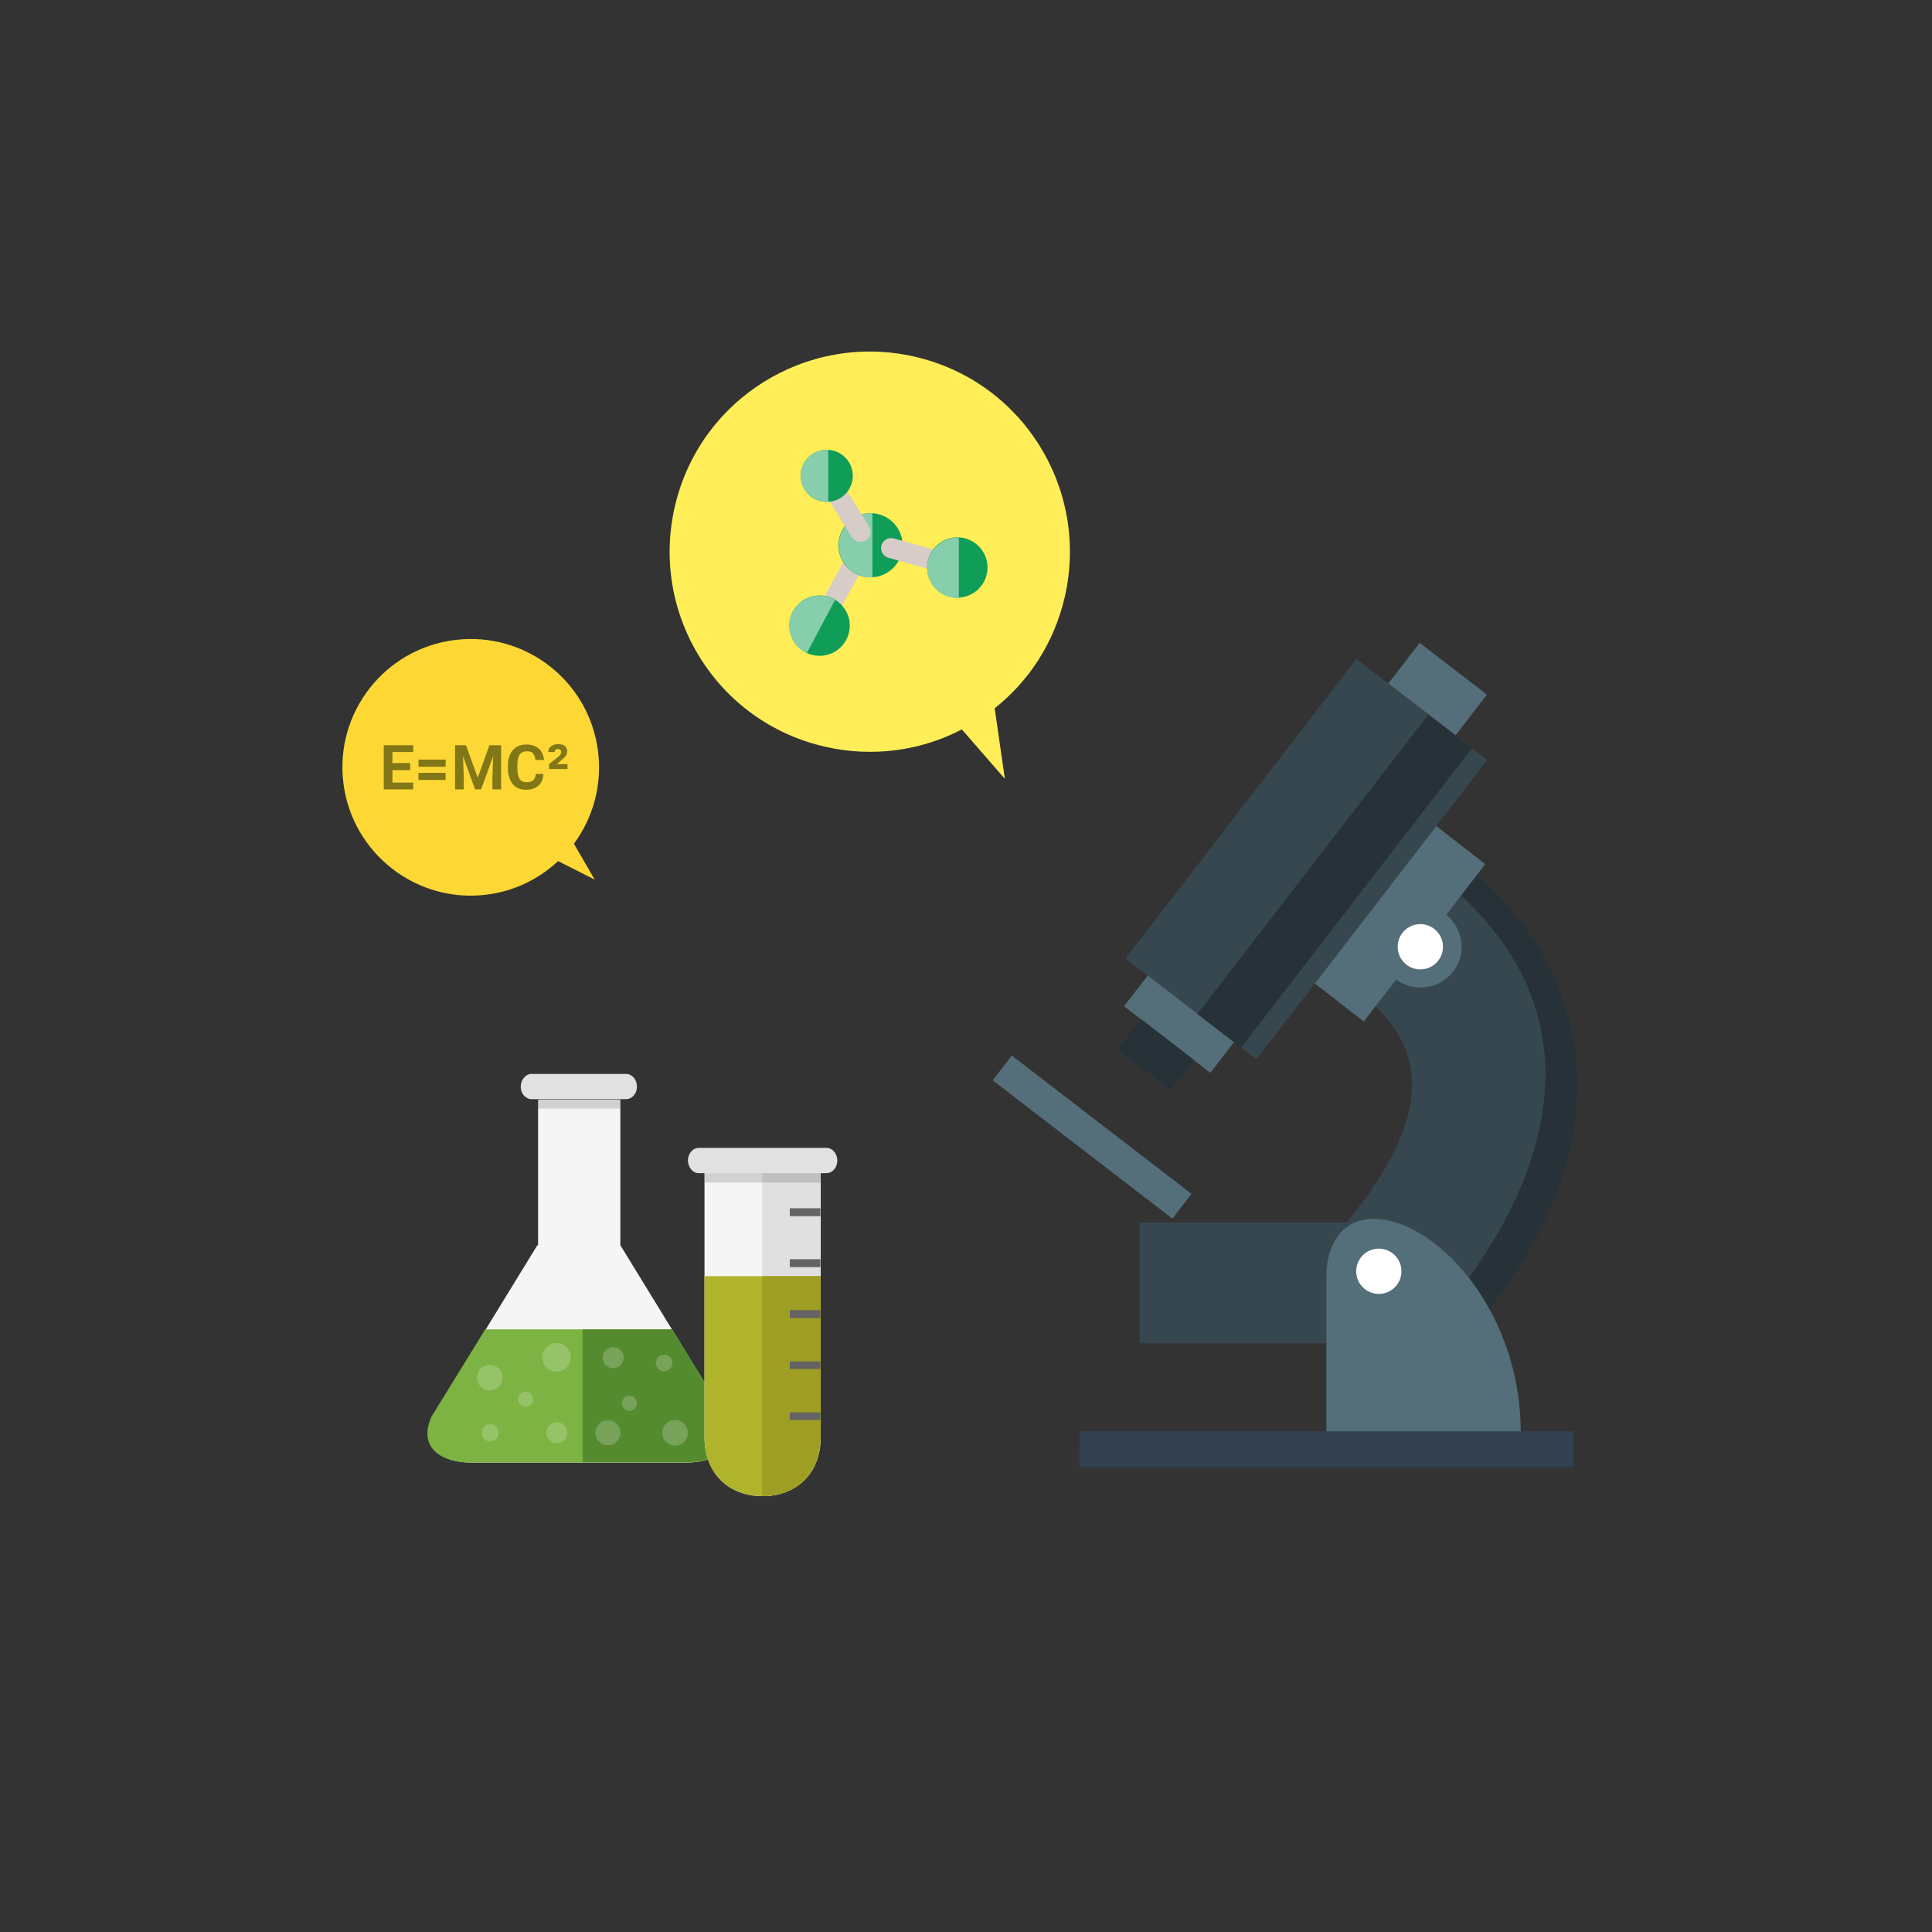 <?xml version="1.0" encoding="utf-8"?>
<!DOCTYPE svg PUBLIC "-//W3C//DTD SVG 1.1//EN" "http://www.w3.org/Graphics/SVG/1.1/DTD/svg11.dtd">
<svg version="1.1" id="Layer_1" xmlns="http://www.w3.org/2000/svg" xmlns:xlink="http://www.w3.org/1999/xlink" x="0px" y="0px" viewBox="0 0 512 512" enable-background="new 315 0 512 512" xml:space="preserve">
<rect x="0" y="0" width="512" height="512" fill="#333333" stroke="none"/>
<g id="science">
<ellipse opacity=".1" fill="#444" enable-background="new" cx="350.7" cy="388.8" rx="80.4" ry="8.3"/>
<path fill="#37474F" d="M302 324h74v32h-74zM369.7 364.7c-4.7 0-9.4-1.5-13.5-4.6-9.5-7.4-11.2-21.2-3.8-30.7.7-.9 1.5-1.8 2.4-2.9 29.6-34.7 19.9-51.3 6.5-62.9-9.1-7.9-10.1-21.7-2.2-30.9 7.9-9.1 21.7-10.1 30.9-2.2 24.9 21.5 33.6 49.8 24.6 79.4-6.6 21.6-20.5 37.9-26.5 44.9-.5.6-.9 1.1-1.2 1.5-4.3 5.5-10.7 8.4-17.2 8.4z"/>
<path fill="#263238" d="M390 230.4c-5.9-5.1-13.8-6.5-20.7-4.4 2.8.9 7 2.4 9.5 4.3 73.7 55.4-8.7 130-4.7 125.9 3.3-3.3-6.7 6.2-10.8 7.5 2.1.6 4.2 1 6.4 1 6.5 0 12.9-2.9 17.3-8.4.3-.4.7-.8 1.2-1.5 6-7 19.9-23.3 26.5-44.9 8.9-29.7.2-57.9-24.7-79.5z"/>
<path fill="#FDD835" d="M152.1 223.6c5-6.8 7.5-15.4 6.4-24.4-2.3-18.7-19.3-31.9-37.9-29.6-18.7 2.3-31.9 19.3-29.6 37.9s19.3 31.9 37.9 29.6c7.4-.9 14-4.2 19-8.9l9.7 4.9-5.5-9.5z"/>
<path fill="#FFEE58" d="M242.3 94.5c-28.5-6.5-57 11.3-63.5 39.9-6.5 28.6 11.3 57 39.9 63.5 12.7 2.9 25.5 1 36.2-4.6l11.4 13.1-2.7-18.7c9.1-7.2 15.8-17.4 18.6-29.6 6.5-28.7-11.3-57.1-39.9-63.6z"/>
<path fill="#334151" d="M286.1 379.3h130.8v9.5h-130.8z"/>
<path fill="#546E7A" d="M364.1 323c-8.8 0-12.6 7.3-12.6 15.2v41.1h51.5c-.1-32.9-23.2-56.3-38.9-56.3zM268.139 279.73l47.629 36.655-5.062 6.578-47.629-36.655zM383.3 242.4l10.3-13.4-13-10.1-32.2 41.7 13 10.1 8.6-11.1c.9.7 2 1.2 3.2 1.6 5.8 1.8 11.9-1.4 13.7-7.2 1.3-4.2-.3-8.8-3.6-11.6z"/>
<path fill="#37474F" d="M359.462 174.644l34.685 26.749-61.192 79.348-34.685-26.749z"/>
<path fill="#546E7A" d="M376.235 170.349l17.818 13.741-8.306 10.77-17.818-13.741zM304.164 258.512l22.886 17.649-6.29 8.157-22.886-17.649z"/>
<path fill="#263238" d="M302.369 270.05l14.017 10.809-6.168 7.998-14.017-10.809z"/>
<circle fill="#fff" cx="376.4" cy="250.9" r="6"/>
<circle fill="#fff" cx="365.4" cy="336.9" r="6"/>
<g fill="#827717">
<path d="M108.7 204.1h-4.7v3.3h5.5v1.8h-7.8v-11.7h7.8v1.8h-5.5v2.9h4.7v1.9zM118.1 203.2h-7.2v-1.9h7.2v1.9zm0 3.5h-7.2v-1.9h7.2v1.9zM123.5 197.5l3.1 8.6 3.1-8.6h3.1v11.7h-2.3v-3.4l.2-5.4-3.2 8.8h-1.6l-3.2-8.8.2 5.4v3.4h-2.3v-11.7h2.9zM144 205.3c-.1 1.2-.5 2.2-1.3 2.9-.8.7-1.9 1.1-3.3 1.1-1.5 0-2.7-.5-3.5-1.5s-1.3-2.4-1.3-4.1v-.8c0-1.7.4-3.1 1.3-4.1.9-1 2-1.5 3.6-1.5 1.4 0 2.5.4 3.3 1.1.8.7 1.2 1.7 1.4 3h-2.3c-.1-.8-.3-1.3-.6-1.7-.3-.4-.9-.6-1.7-.6-.8 0-1.5.3-1.9.9-.4.6-.6 1.6-.6 2.8v.8c0 1.3.2 2.2.6 2.8.4.6 1 .9 1.9.9.8 0 1.3-.2 1.7-.5.4-.4.6-.9.7-1.7h2zM150.5 203.8h-5v-1.3l2.5-2c.3-.3.5-.5.6-.7.1-.2.1-.4.1-.6 0-.2-.1-.4-.2-.5-.1-.1-.3-.2-.6-.2s-.5.1-.7.2-.2.4-.2.6h-1.7c0-.6.2-1.1.7-1.5.5-.4 1.1-.6 1.9-.6.8 0 1.4.2 1.8.5.4.3.6.8.6 1.5 0 .4-.1.8-.4 1.2-.3.3-.8.8-1.4 1.3l-.9.8h2.8v1.3z"/>
</g>
<path fill="#263238" d="M378.519 189.36l11.562 8.916-61.192 79.348-11.562-8.916z"/>
<path fill="#D7CCC8" d="M218.6 165.9c-.4 0-.9-.1-1.3-.3-1.3-.7-1.7-2.3-1-3.6l7.9-14.3c.7-1.3 2.3-1.7 3.6-1 1.3.7 1.7 2.3 1 3.6l-8 14.3c-.4.8-1.3 1.3-2.2 1.3z"/>
<circle fill="#0F9D58" cx="217.2" cy="165.8" r="8"/>
<path fill="#87CEAC" d="M221.3 159c-.1-.1-.2-.1-.4-.2-3.9-2.1-8.7-.6-10.8 3.3-2.1 3.9-.6 8.7 3.3 10.8l.4.2 7.5-14.1z"/>
<circle fill="#0F9D58" cx="230.7" cy="144.5" r="8.5"/>
<path fill="#87CEAC" d="M231.2 136h-.4c-4.7 0-8.5 3.8-8.5 8.5s3.8 8.5 8.5 8.5h.4v-17z"/>
<path fill="#D7CCC8" d="M228.1 143.6c-.9 0-1.7-.4-2.3-1.2l-7.9-12.7c-.8-1.2-.4-2.9.8-3.7 1.2-.8 2.9-.4 3.7.8l7.9 12.7c.8 1.2.4 2.9-.8 3.7-.4.3-.9.4-1.4.4zM249.3 151.6c-.2 0-.5 0-.7-.1l-13.2-3.7c-1.4-.4-2.2-1.9-1.8-3.3.4-1.4 1.9-2.2 3.3-1.8l13.2 3.7c1.4.4 2.2 1.9 1.8 3.3-.4 1.1-1.4 1.9-2.6 1.9z"/>
<circle fill="#0F9D58" cx="219.1" cy="126.1" r="6.9"/>
<path fill="#87CEAC" d="M219.5 119.2h-.4c-3.8 0-6.9 3.1-6.9 6.9 0 3.8 3.1 6.9 6.9 6.9h.4v-13.8z"/>
<circle fill="#0F9D58" cx="253.7" cy="150.4" r="8"/>
<path fill="#87CEAC" d="M254.1 142.5h-.4c-4.4 0-8 3.6-8 8s3.6 8 8 8h.4v-16z"/>
<path opacity=".1" fill="#444" enable-background="new" d="M202.1 390.2c-3.9 0-7.6.2-10.7.6 4-1.6 6.3-3.3 6.3-5.3 0-5.7-19.4-10.3-43.2-10.3s-43.2 4.6-43.2 10.3 19.4 10.3 43.2 10.3c10 0 19.1-.8 26.4-2.2-.3.2-.5.6-.5.9 0 2.3 9.7 4.2 21.7 4.2 11.9 0 21.7-1.9 21.7-4.2 0-2.4-9.7-4.3-21.7-4.3z"/>
<path fill="#F5F5F5" d="M164.4 330v-38.6h-21.8v38.6h-.2l-27.9 45.5c-3.8 8.8 3.6 12.1 10.3 12.1h57.2c6.7 0 15.5-3.5 10.3-12.1l-27.9-45.5z"/>
<path fill="#7CB342" d="M178.1 352.3h-49.5l-14.3 23.2c-3.8 8.8 3.6 12.1 10.3 12.1h57.4c6.7 0 15.5-3.5 10.3-12.1l-14.2-23.2z"/>
<path fill="#558B2F" d="M178.1 352.3h-23.7v35.2h27.6c6.7 0 15.5-3.5 10.3-12.1l-14.2-23.1z"/>
<circle opacity=".2" fill="#fff" enable-background="new" cx="161.1" cy="379.7" r="3.3"/>
<circle opacity=".2" fill="#fff" enable-background="new" cx="162.5" cy="359.8" r="2.8"/>
<circle opacity=".2" fill="#fff" enable-background="new" cx="178.9" cy="379.7" r="3.4"/>
<circle opacity=".2" fill="#fff" enable-background="new" cx="166.8" cy="371.9" r="2"/>
<path opacity=".2" fill="#fff" enable-background="new" d="M178.2 361.2c0 1.2-1 2.2-2.2 2.2-1.2 0-2.2-1-2.2-2.2 0-1.2 1-2.2 2.2-2.2s2.2 1 2.2 2.2zM143.7 359.7c0-2.2 1.8-3.8 3.8-3.8 2.2 0 3.8 1.8 3.8 3.8 0 2.2-1.8 3.8-3.8 3.8-2.1.1-3.8-1.6-3.8-3.8z"/>
<circle opacity=".2" fill="#fff" enable-background="new" cx="147.6" cy="379.7" r="2.8"/>
<circle opacity=".2" fill="#fff" enable-background="new" cx="129.8" cy="365.1" r="3.4"/>
<circle opacity=".2" fill="#fff" enable-background="new" cx="139.3" cy="370.8" r="2"/>
<path opacity=".2" fill="#fff" enable-background="new" d="M127.6 379.7c0-1.3 1-2.3 2.3-2.3 1.3 0 2.3 1 2.3 2.3s-1 2.3-2.3 2.3c-1.4 0-2.3-1.1-2.3-2.3z"/>
<path fill="#F5F5F5" d="M186.7 310.4v70.4c0 10.1 6.8 15.7 15.4 15.7 8.5 0 15.4-5.6 15.4-15.7v-70.4h-30.8z"/>
<path fill="#E0E0E0" d="M202 396.5c8.5 0 15.4-5.6 15.4-15.7v-70.4h-15.4v86.1z"/>
<path fill="#AFB42B" d="M217.5 338.2v42.6c0 10.1-6.8 15.7-15.4 15.7s-15.4-5.6-15.4-15.7v-42.6h30.8z"/>
<path opacity=".2" fill="#424242" enable-background="new" d="M186.8 310.9h30.7v2.5h-30.7z"/>
<path fill="#E1E1E1" d="M185.2 310.9h33.8c1.6 0 2.9-1.5 2.9-3.3 0-1.9-1.3-3.4-2.9-3.4h-33.8c-1.6 0-2.9 1.5-2.9 3.4.1 1.8 1.3 3.3 2.9 3.3z"/>
<path fill="#9E9D24" d="M202 396.5c8.5 0 15.4-5.6 15.4-15.7v-42.6h-15.4v58.3z"/>
<path fill="#646464" d="M209.3 347.2h8.1v2.1h-8.1zM209.3 360.8h8.1v2h-8.1zM209.3 374.3h8.1v2h-8.1zM209.3 320.2h8.1v2.1h-8.1zM209.3 333.7h8.1v2.1h-8.1z"/>
<path opacity=".2" fill="#424242" enable-background="new" d="M142.5 291.3h21.9v2.5h-21.9z"/>
<path fill="#E1E1E1" d="M140.9 291.3h25c1.6 0 2.9-1.5 2.9-3.3 0-1.9-1.3-3.4-2.9-3.4h-25c-1.6 0-2.9 1.5-2.9 3.4 0 1.8 1.3 3.3 2.9 3.3z"/>
<path fill="none" d="M0 0h512v512h-512z"/>
</g>

</svg>
